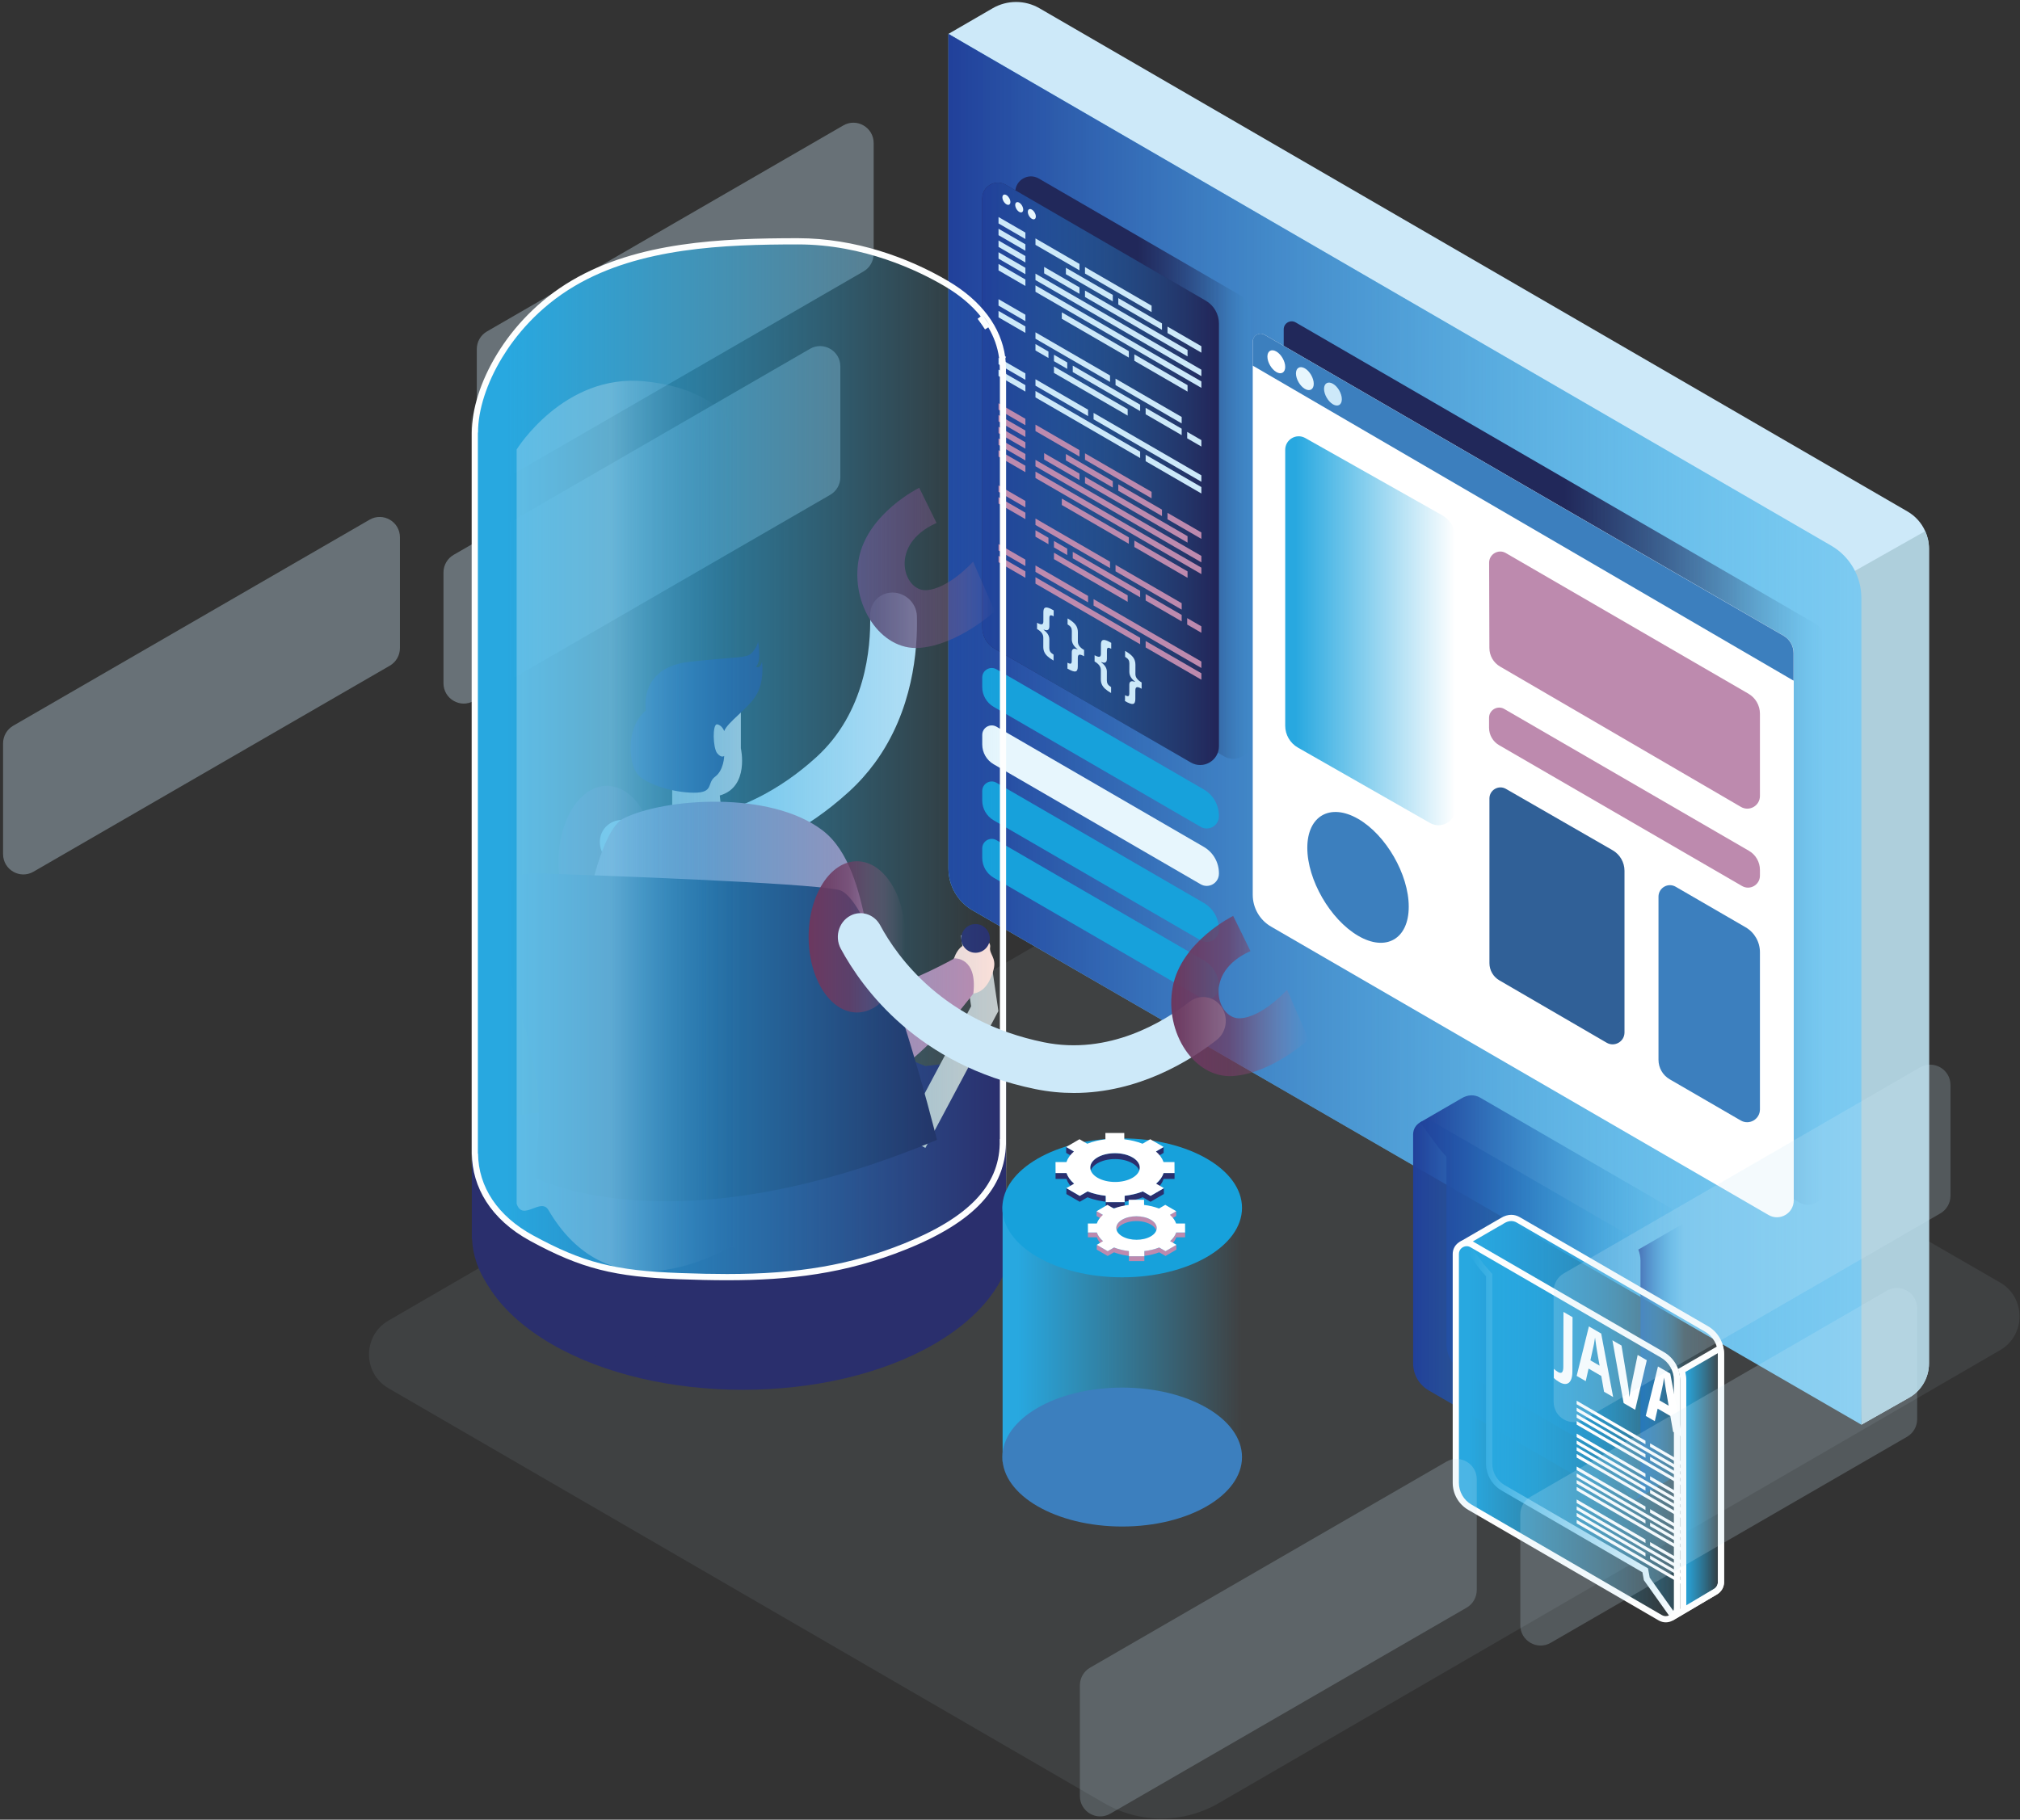 <svg width="384" height="346" viewBox="0 0 384 346" fill="none" xmlns="http://www.w3.org/2000/svg">
<rect x="0" y="0" width="384" height="346" fill="#333333" stroke="none"/>
<g opacity="0.28">
<path opacity="0.28" d="M209.905 342.856L73.846 263.962C68.917 261.104 68.917 253.96 73.846 251.102L224.809 163.58C229.846 160.66 236.05 160.654 241.093 163.565L380.206 243.855C385.146 246.707 385.153 253.861 380.219 256.722L231.674 342.856C224.939 346.762 216.64 346.762 209.905 342.856Z" fill="#CDE9F9"/>
</g>
<g opacity="0.46">
<path opacity="0.75" d="M74.098 126.578L6.358 165.75C3.791 167.235 0.585 165.374 0.585 162.399V141.342C0.585 139.959 1.321 138.681 2.514 137.99L70.255 98.818C72.822 97.333 76.027 99.194 76.027 102.169V123.226C76.027 124.609 75.291 125.887 74.098 126.578Z" fill="#CDE9F9"/>
</g>
<g opacity="0.46">
<path opacity="0.75" d="M157.819 94.089L90.079 133.262C87.511 134.746 84.306 132.885 84.306 129.91V108.853C84.306 107.47 85.041 106.191 86.235 105.501L153.975 66.329C156.543 64.844 159.748 66.705 159.748 69.68V90.737C159.748 92.12 159.013 93.399 157.819 94.089Z" fill="#CDE9F9"/>
</g>
<g opacity="0.46">
<path opacity="0.75" d="M164.152 51.611L96.412 90.784C93.844 92.269 90.639 90.408 90.639 87.433V66.376C90.639 64.993 91.374 63.714 92.568 63.024L160.308 23.852C162.876 22.367 166.081 24.228 166.081 27.203V48.26C166.081 49.643 165.346 50.921 164.152 51.611Z" fill="#CDE9F9"/>
</g>
<path d="M366.699 104.347V259.254C366.699 261.95 365.255 264.437 362.915 265.762L353.845 270.894L351.702 125.592L351.447 108.296L180.293 6.447L188.692 1.576C191.452 -0.025 194.851 -0.025 197.61 1.576L362.629 97.263C364.136 98.138 365.294 99.455 365.981 100.996C366.448 102.033 366.699 103.172 366.699 104.347Z" fill="#CDE9F9"/>
<path d="M366.699 104.347V259.254C366.699 261.95 365.254 264.438 362.915 265.762L353.844 270.894L351.701 125.592V109.065L365.98 100.996C366.447 102.033 366.699 103.172 366.699 104.347Z" fill="#AECFDC"/>
<path d="M180.295 165.118V6.446L348.124 103.762C351.664 105.815 353.845 109.608 353.845 113.713V270.895L184.887 173.099C182.046 171.454 180.295 168.411 180.295 165.118Z" fill="#7CCAF1"/>
<path d="M180.295 165.118V6.446L348.124 103.762C351.664 105.815 353.845 109.608 353.845 113.713V270.895L184.887 173.099C182.046 171.454 180.295 168.411 180.295 165.118Z" fill="url(#paint0_linear_107_763)"/>
<path d="M189.432 127.261L228.841 150.112C230.621 151.144 231.717 153.051 231.717 155.115V155.203C231.717 156.994 229.787 158.114 228.242 157.218L188.892 134.401C187.549 133.623 186.723 132.185 186.723 130.628V128.831C186.722 127.435 188.228 126.563 189.432 127.261Z" fill="#17A1DB"/>
<path d="M189.432 138.176L228.841 161.027C230.621 162.059 231.717 163.966 231.717 166.03V166.119C231.717 167.91 229.787 169.029 228.242 168.134L188.892 145.317C187.549 144.539 186.723 143.1 186.723 141.544V139.747C186.722 138.351 188.228 137.478 189.432 138.176Z" fill="#E7F6FD"/>
<path d="M189.432 148.835L228.841 171.686C230.621 172.718 231.717 174.625 231.717 176.688V176.777C231.717 178.568 229.787 179.688 228.242 178.792L188.892 155.975C187.549 155.197 186.723 153.759 186.723 152.202V150.406C186.722 149.009 188.228 148.136 189.432 148.835Z" fill="#17A1DB"/>
<path d="M189.432 159.75L228.841 182.601C230.621 183.633 231.717 185.54 231.717 187.604V187.692C231.717 189.483 229.787 190.603 228.242 189.707L188.892 166.89C187.549 166.112 186.723 164.674 186.723 163.117V161.321C186.722 159.924 188.228 159.052 189.432 159.75Z" fill="#17A1DB"/>
<path d="M246.303 61.304L344.939 118.499C346.138 119.195 346.877 120.48 346.877 121.87V225.877C346.877 228.348 344.213 229.893 342.082 228.657L247.509 173.819C245.357 172.572 244.032 170.267 244.032 167.772V62.621C244.033 61.451 245.294 60.719 246.303 61.304Z" fill="url(#paint1_linear_107_763)"/>
<path d="M240.415 63.669L339.052 120.864C340.251 121.56 340.989 122.844 340.989 124.235V228.242C340.989 230.713 338.325 232.258 336.195 231.022L241.621 176.184C239.47 174.937 238.145 172.632 238.145 170.137V64.986C238.145 63.816 239.406 63.084 240.415 63.669Z" fill="white"/>
<path d="M244.317 85.536V137.99C244.317 139.709 245.237 141.296 246.725 142.146L271.851 156.486C274.02 157.724 276.711 156.15 276.711 153.646V102.349C276.711 100.536 275.737 98.865 274.163 97.977L248.137 83.291C246.428 82.328 244.317 83.568 244.317 85.536Z" fill="url(#paint2_linear_107_763)"/>
<path d="M283.08 107.004L283.132 123.218C283.137 124.67 283.908 126.011 285.159 126.74L330.96 153.433C332.559 154.364 334.562 153.206 334.562 151.349V135.709C334.562 134.137 333.727 132.685 332.372 131.899L286.254 105.158C284.841 104.338 283.075 105.366 283.08 107.004Z" fill="#BD8AAE"/>
<path d="M285.964 134.807L332.473 161.775C333.766 162.525 334.562 163.91 334.562 165.409V166.502C334.562 168.252 332.675 169.347 331.165 168.471L284.973 141.687C283.794 141.003 283.068 139.74 283.068 138.374V136.486C283.068 134.994 284.677 134.061 285.964 134.807Z" fill="#BD8AAE"/>
<path d="M283.14 151.829V183.126C283.14 184.477 283.856 185.725 285.02 186.402L305.429 198.269C306.933 199.143 308.815 198.054 308.815 196.309V165.583C308.815 163.965 307.952 162.47 306.554 161.666L286.279 150.001C284.882 149.197 283.14 150.21 283.14 151.829Z" fill="#306097"/>
<path d="M315.278 170.495V201.514C315.278 203.044 316.091 204.457 317.41 205.221L330.918 213.054C332.538 213.993 334.562 212.82 334.562 210.942V181.057C334.562 179.1 333.523 177.293 331.836 176.315L318.539 168.605C317.09 167.764 315.278 168.814 315.278 170.495Z" fill="#3C7FBE"/>
<path d="M258.159 155.691C252.856 152.648 248.518 155.131 248.518 161.208C248.518 167.285 252.856 174.806 258.159 177.922C263.462 181.037 267.801 178.555 267.801 172.405C267.801 166.255 263.462 158.734 258.159 155.691Z" fill="#3C7FBE"/>
<path d="M238.145 69.522L340.954 129.422V124.192C340.954 122.828 340.229 121.568 339.053 120.885L240.384 63.653C239.389 63.075 238.145 63.796 238.145 64.951V69.522Z" fill="#3C7FBE"/>
<path d="M242.625 66.832C241.694 66.298 240.933 66.734 240.933 67.801C240.933 68.867 241.694 70.188 242.625 70.735C243.556 71.282 244.318 70.846 244.318 69.766C244.318 68.687 243.556 67.366 242.625 66.832Z" fill="white"/>
<path d="M248.051 70.039C247.12 69.505 246.358 69.941 246.358 71.008C246.358 72.075 247.12 73.395 248.051 73.942C248.982 74.489 249.743 74.053 249.743 72.973C249.743 71.894 248.982 70.573 248.051 70.039Z" fill="#E7F6FD"/>
<path d="M253.391 72.973C252.46 72.439 251.698 72.874 251.698 73.941C251.698 75.008 252.46 76.329 253.391 76.876C254.322 77.423 255.083 76.987 255.083 75.907C255.083 74.828 254.322 73.507 253.391 72.973Z" fill="#CDE9F9"/>
<path d="M197.469 33.943L235.497 55.993C237.044 56.891 237.998 58.549 237.998 60.343V140.698C237.998 143.452 235.028 145.174 232.653 143.796L195.355 122.169C193.899 121.325 193.003 119.766 193.003 118.078V36.532C193.003 34.23 195.484 32.792 197.469 33.943Z" fill="url(#paint3_linear_107_763)"/>
<path d="M191.189 35.125L229.217 57.176C230.764 58.073 231.717 59.731 231.717 61.526V141.88C231.717 144.635 228.748 146.356 226.373 144.979L189.075 123.351C187.619 122.507 186.723 120.948 186.723 119.26V37.714C186.723 35.413 189.204 33.974 191.189 35.125Z" fill="#222457"/>
<path d="M191.189 35.125L229.217 57.176C230.764 58.073 231.717 59.731 231.717 61.526V141.88C231.717 144.635 228.748 146.356 226.373 144.979L189.075 123.351C187.619 122.507 186.723 120.948 186.723 119.26V37.714C186.723 35.413 189.204 33.974 191.189 35.125Z" fill="url(#paint4_linear_107_763)"/>
<path d="M189.817 41.265V42.486L194.927 45.446V44.224L189.817 41.265Z" fill="#CDE9F9"/>
<path d="M189.817 43.496V44.717L194.927 47.677V46.456L189.817 43.496Z" fill="#CDE9F9"/>
<path d="M189.817 45.727V46.949L194.927 49.909V48.688L189.817 45.727Z" fill="#CDE9F9"/>
<path d="M228.38 71.518V70.296L196.844 52.029V53.251L228.38 71.518Z" fill="#CDE9F9"/>
<path d="M189.817 47.959V49.18L194.927 52.14V50.919L189.817 47.959Z" fill="#CDE9F9"/>
<path d="M189.817 50.19V51.412L194.927 54.372V53.15L189.817 50.19Z" fill="#CDE9F9"/>
<path d="M228.38 73.749V72.528L196.844 54.261V55.482L228.38 73.749Z" fill="#CDE9F9"/>
<path d="M189.817 56.885V58.106L194.927 61.066V59.844L189.817 56.885Z" fill="#CDE9F9"/>
<path d="M189.817 59.116V60.338L194.927 63.298V62.076L189.817 59.116Z" fill="#CDE9F9"/>
<path d="M189.817 68.042V69.263L194.927 72.223V71.002L189.817 68.042Z" fill="#CDE9F9"/>
<path d="M189.817 70.274V71.495L194.927 74.455V73.233L189.817 70.274Z" fill="#CDE9F9"/>
<path d="M216.739 85.868L196.844 74.344V75.565L216.739 87.09V85.868Z" fill="#CDE9F9"/>
<path d="M217.787 86.475V87.697L228.38 93.832V92.611L217.787 86.475Z" fill="#CDE9F9"/>
<path d="M206.839 77.902L196.844 72.112V73.334L206.839 79.124V77.902Z" fill="#CDE9F9"/>
<path d="M207.888 78.51V79.731L228.379 91.601V90.379L207.888 78.51Z" fill="#CDE9F9"/>
<path d="M225.684 82.124V83.345L228.379 84.906V83.685L225.684 82.124Z" fill="#CDE9F9"/>
<path d="M211.014 71.394L196.844 63.187V64.408L211.014 72.616V71.394Z" fill="#CDE9F9"/>
<path d="M205.207 50.179L196.844 45.335V46.557L205.207 51.401V50.179Z" fill="#CDE9F9"/>
<path d="M218.917 58.121L206.256 50.787V52.009L218.917 59.343V58.121Z" fill="#CDE9F9"/>
<path d="M211.538 56.078L202.624 50.915V52.136L211.538 57.3V56.078Z" fill="#CDE9F9"/>
<path d="M220.891 61.496L212.587 56.685V57.907L220.891 62.717V61.496Z" fill="#CDE9F9"/>
<path d="M221.94 62.103V63.325L228.38 67.055V65.833L221.94 62.103Z" fill="#CDE9F9"/>
<path d="M198.491 50.752V51.974L205.208 55.864V54.642L198.491 50.752Z" fill="#CDE9F9"/>
<path d="M225.752 66.543L206.256 55.25V56.471L225.752 67.764V66.543Z" fill="#CDE9F9"/>
<path d="M214.591 66.772L201.85 59.392V60.613L214.591 67.993V66.772Z" fill="#CDE9F9"/>
<path d="M225.752 73.237L215.639 67.379V68.601L225.752 74.459V73.237Z" fill="#CDE9F9"/>
<path d="M224.635 79.285L212.062 72.002V73.223L224.635 80.506V79.285Z" fill="#CDE9F9"/>
<path d="M217.787 77.55V78.771L224.635 82.738V81.516L217.787 77.55Z" fill="#CDE9F9"/>
<path d="M199.31 66.846L196.844 65.418V66.639L199.31 68.068V66.846Z" fill="#CDE9F9"/>
<path d="M203.929 69.522V70.744L216.739 78.164V76.942L203.929 69.522Z" fill="#CDE9F9"/>
<path d="M202.88 68.915L200.358 67.454V68.675L202.88 70.136V68.915Z" fill="#CDE9F9"/>
<path d="M214.369 77.801L200.358 69.685V70.907L214.369 79.022V77.801Z" fill="#CDE9F9"/>
<path d="M189.817 76.674V77.895L194.927 80.855V79.633L189.817 76.674Z" fill="#BD8AAE"/>
<path d="M189.817 78.906V80.127L194.927 83.087V81.865L189.817 78.906Z" fill="#BD8AAE"/>
<path d="M189.817 81.136V82.358L194.927 85.318V84.097L189.817 81.136Z" fill="#BD8AAE"/>
<path d="M228.38 106.927V105.705L196.844 87.438V88.66L228.38 106.927Z" fill="#BD8AAE"/>
<path d="M189.817 83.368V84.59L194.927 87.549V86.328L189.817 83.368Z" fill="#BD8AAE"/>
<path d="M189.817 85.6V86.821L194.927 89.781V88.559L189.817 85.6Z" fill="#BD8AAE"/>
<path d="M228.38 109.159V107.937L196.844 89.67V90.891L228.38 109.159Z" fill="#BD8AAE"/>
<path d="M189.817 92.294V93.516L194.927 96.475V95.254L189.817 92.294Z" fill="#BD8AAE"/>
<path d="M189.817 94.525V95.747L194.927 98.707V97.485L189.817 94.525Z" fill="#BD8AAE"/>
<path d="M189.817 103.451V104.673L194.927 107.633V106.411L189.817 103.451Z" fill="#BD8AAE"/>
<path d="M189.817 105.683V106.904L194.927 109.864V108.643L189.817 105.683Z" fill="#BD8AAE"/>
<path d="M216.739 121.277L196.844 109.753V110.975L216.739 122.499V121.277Z" fill="#BD8AAE"/>
<path d="M217.787 121.885V123.106L228.38 129.241V128.02L217.787 121.885Z" fill="#BD8AAE"/>
<path d="M206.839 113.312L196.844 107.522V108.743L206.839 114.533V113.312Z" fill="#BD8AAE"/>
<path d="M207.888 113.919V115.14L228.379 127.01V125.788L207.888 113.919Z" fill="#BD8AAE"/>
<path d="M225.684 117.533V118.754L228.379 120.315V119.094L225.684 117.533Z" fill="#BD8AAE"/>
<path d="M211.014 106.804L196.844 98.596V99.817L211.014 108.025V106.804Z" fill="#BD8AAE"/>
<path d="M205.207 85.589L196.844 80.744V81.966L205.207 86.811V85.589Z" fill="#BD8AAE"/>
<path d="M218.917 93.53L206.256 86.196V87.418L218.917 94.752V93.53Z" fill="#BD8AAE"/>
<path d="M211.538 91.487L202.624 86.324V87.545L211.538 92.709V91.487Z" fill="#BD8AAE"/>
<path d="M220.891 96.905L212.587 92.095V93.316L220.891 98.126V96.905Z" fill="#BD8AAE"/>
<path d="M221.94 97.512V98.734L228.38 102.464V101.242L221.94 97.512Z" fill="#BD8AAE"/>
<path d="M198.491 86.161V87.383L205.208 91.273V90.052L198.491 86.161Z" fill="#BD8AAE"/>
<path d="M225.752 101.952L206.256 90.659V91.881L225.752 103.174V101.952Z" fill="#BD8AAE"/>
<path d="M214.591 102.181L201.85 94.801V96.022L214.591 103.403V102.181Z" fill="#BD8AAE"/>
<path d="M225.752 108.647L215.639 102.788V104.01L225.752 109.868V108.647Z" fill="#BD8AAE"/>
<path d="M224.635 114.694L212.062 107.411V108.633L224.635 115.915V114.694Z" fill="#BD8AAE"/>
<path d="M217.787 112.959V114.18L224.635 118.147V116.925L217.787 112.959Z" fill="#BD8AAE"/>
<path d="M199.31 102.256L196.844 100.827V102.049L199.31 103.477V102.256Z" fill="#BD8AAE"/>
<path d="M203.929 104.931V106.153L216.739 113.573V112.351L203.929 104.931Z" fill="#BD8AAE"/>
<path d="M202.88 104.324L200.358 102.863V104.084L202.88 105.545V104.324Z" fill="#BD8AAE"/>
<path d="M214.369 113.21L200.358 105.094V106.316L214.369 114.432V113.21Z" fill="#BD8AAE"/>
<path d="M198.541 115.647C198.409 115.782 198.346 116.043 198.346 116.429L198.341 118.141V118.185C198.34 118.51 198.236 118.685 198.029 118.708C197.822 118.731 197.526 118.631 197.144 118.41L197.141 119.601C197.523 119.823 197.819 120.066 198.025 120.332C198.231 120.599 198.333 120.909 198.332 121.263L198.328 122.954C198.326 123.34 198.388 123.673 198.518 123.963C198.644 124.252 198.847 124.524 199.126 124.785C199.404 125.046 199.789 125.317 200.278 125.601L200.281 124.473C199.964 124.277 199.751 124.086 199.638 123.897C199.525 123.705 199.471 123.482 199.471 123.224L199.476 121.603V121.54C199.478 120.893 199.124 120.306 198.409 119.768V119.704C199.115 119.994 199.471 119.794 199.483 119.11L199.487 117.489C199.488 117.227 199.547 117.07 199.661 117.013C199.775 116.956 199.989 117.016 200.302 117.186L200.305 116.058C199.823 115.778 199.441 115.605 199.159 115.54C198.872 115.473 198.669 115.51 198.541 115.647Z" fill="#CDE9F9"/>
<path d="M205.201 122.866C205.001 122.607 204.899 122.313 204.9 121.987V121.943L204.904 120.231C204.906 119.68 204.762 119.206 204.467 118.809C204.176 118.412 203.67 118.008 202.947 117.589L202.944 118.717C203.257 118.91 203.474 119.099 203.587 119.288C203.7 119.474 203.754 119.7 203.754 119.962L203.749 121.582C203.761 122.281 204.121 122.896 204.826 123.424V123.487C204.475 123.347 204.206 123.319 204.023 123.408C203.837 123.498 203.743 123.703 203.742 124.028V124.076L203.737 125.696C203.737 125.958 203.681 126.121 203.567 126.178C203.453 126.231 203.236 126.174 202.923 126.004L202.92 127.131C203.639 127.548 204.145 127.727 204.442 127.672C204.735 127.615 204.884 127.312 204.886 126.756L204.891 125.064C204.891 124.711 204.995 124.52 205.196 124.489C205.399 124.46 205.692 124.558 206.081 124.783L206.084 123.592C205.696 123.367 205.403 123.127 205.201 122.866Z" fill="#CDE9F9"/>
<path d="M209.48 121.822C209.349 121.956 209.286 122.218 209.285 122.603L209.28 124.315V124.359C209.279 124.684 209.175 124.859 208.968 124.882C208.761 124.905 208.465 124.805 208.083 124.584L208.08 125.775C208.462 125.997 208.758 126.24 208.964 126.506C209.17 126.773 209.272 127.083 209.272 127.437L209.267 129.128C209.266 129.513 209.327 129.847 209.457 130.137C209.584 130.426 209.786 130.698 210.065 130.959C210.343 131.22 210.729 131.491 211.217 131.775L211.22 130.647C210.904 130.451 210.691 130.26 210.578 130.071C210.465 129.878 210.41 129.656 210.411 129.398L210.415 127.777V127.714C210.417 127.066 210.063 126.48 209.348 125.941L209.348 125.878C210.054 126.168 210.41 125.969 210.422 125.284L210.427 123.663C210.428 123.401 210.486 123.244 210.6 123.187C210.714 123.129 210.928 123.19 211.241 123.36L211.244 122.232C210.762 121.953 210.38 121.778 210.098 121.714C209.811 121.648 209.608 121.685 209.48 121.822Z" fill="#CDE9F9"/>
<path d="M216.14 129.04C215.94 128.781 215.838 128.487 215.839 128.161V128.118L215.844 126.406C215.845 125.854 215.702 125.381 215.406 124.983C215.114 124.587 214.609 124.182 213.886 123.763L213.883 124.891C214.196 125.085 214.413 125.274 214.526 125.463C214.639 125.648 214.693 125.875 214.693 126.137L214.688 127.757C214.7 128.456 215.06 129.07 215.765 129.599V129.662C215.414 129.522 215.145 129.493 214.962 129.582C214.776 129.673 214.682 129.877 214.681 130.203V130.251L214.677 131.871C214.676 132.134 214.62 132.296 214.507 132.353C214.393 132.407 214.176 132.349 213.863 132.179L213.859 133.307C214.579 133.724 215.085 133.902 215.382 133.847C215.675 133.79 215.824 133.487 215.825 132.931L215.83 131.239C215.831 130.886 215.935 130.696 216.135 130.664C216.338 130.635 216.631 130.733 217.02 130.958L217.023 129.767C216.635 129.542 216.342 129.301 216.14 129.04Z" fill="#CDE9F9"/>
<path d="M190.555 37.528C190.555 38.008 190.897 38.6 191.315 38.846C191.733 39.092 192.075 38.896 192.075 38.411C192.075 37.925 191.733 37.333 191.315 37.093C190.897 36.853 190.555 37.049 190.555 37.528Z" fill="#E7F6FD"/>
<path d="M192.992 38.968C192.992 39.448 193.334 40.041 193.752 40.286C194.17 40.532 194.513 40.336 194.513 39.851C194.513 39.366 194.17 38.773 193.752 38.533C193.334 38.294 192.992 38.49 192.992 38.968Z" fill="#E7F6FD"/>
<path d="M196.15 39.851C195.732 39.611 195.39 39.807 195.39 40.287C195.39 40.766 195.732 41.359 196.15 41.604C196.568 41.85 196.91 41.654 196.91 41.169C196.91 40.684 196.568 40.092 196.15 39.851Z" fill="#E7F6FD"/>
<path d="M104.843 255.561C84.835 243.96 84.835 224.911 104.843 213.23C124.851 201.55 157.591 201.55 177.6 213.23C197.608 224.911 197.608 243.96 177.6 255.561C157.591 267.163 124.851 267.163 104.843 255.561Z" fill="#2A2F6D"/>
<path d="M115.364 178.178C120.436 178.178 124.548 171.741 124.548 163.8C124.548 155.859 120.436 149.422 115.364 149.422C110.292 149.422 106.181 155.859 106.181 163.8C106.181 171.741 110.292 178.178 115.364 178.178Z" fill="url(#paint5_linear_107_763)"/>
<path d="M166.297 145.068C164.893 146.984 163.253 148.835 161.337 150.578C144.486 165.902 126.603 165.847 118.03 164.653C115.292 164.272 113.458 161.553 114.179 158.956L115.223 155.201L114.057 159.397L114.168 158.99C114.731 156.928 116.735 155.643 118.905 155.95C125.707 156.911 140.761 157.085 155.178 143.975C164.543 135.457 165.567 123.19 165.412 117.027C165.356 114.817 166.933 112.968 169.133 112.704C171.797 112.384 174.228 114.481 174.298 117.156C174.467 123.623 173.549 135.173 166.297 145.068Z" fill="#CDE9F9"/>
<path d="M174.745 92.749C174.745 92.749 164.876 97.604 163.252 106.265C161.628 114.925 167.375 123.717 174.745 123.192C182.115 122.667 189.111 116.237 189.111 116.237L184.988 106.79C184.988 106.79 180.34 112.003 176.043 112.217C171.747 112.432 168.833 103.509 178.035 99.441L174.745 92.749Z" fill="url(#paint6_linear_107_763)"/>
<path d="M191.251 219.702V200.853L175.906 202.704C169.05 199.77 160.632 198.336 151.717 198.336V199.088C153.139 199.088 154.541 199.126 155.922 199.201C150.563 199.106 144.333 199.453 137.241 200.295C142.023 199.504 146.89 199.088 151.714 199.088L151.717 198.336C151.716 198.336 151.715 198.336 151.714 198.336C137.135 198.336 121.239 202.167 108.732 209.519C107.845 210.04 107 210.575 106.174 211.115L89.691 213.104V235.55C89.691 235.55 89.707 235.556 89.733 235.566C90.016 241.662 93.635 247.32 100.792 251.528C108.254 255.915 118.393 258.044 129.265 258.044C143.844 258.044 159.741 254.213 172.248 246.86C184.798 239.482 191.301 230.1 191.256 221.504C191.323 220.36 191.251 219.702 191.251 219.702ZM118.873 256.58C116.596 256.258 114.405 255.829 112.319 255.298C114.568 255.829 116.751 256.248 118.873 256.58ZM112.071 255.237C111.985 255.215 111.9 255.192 111.815 255.17C111.902 255.191 111.983 255.216 112.071 255.237Z" fill="#2A2F6D"/>
<path d="M185.131 177.503L187.2 191.792L173.71 217.092" stroke="#C4CACB" stroke-width="5" stroke-miterlimit="10"/>
<path d="M181.032 183.391C181.032 183.391 181.643 179.67 184.13 179.451C184.13 179.451 184.738 179.336 185.07 178.781C185.402 178.225 185.589 179.195 185.219 180.043C184.849 180.891 184.849 180.891 184.849 180.891C184.849 180.891 186.785 179.176 186.564 178.617C186.342 178.058 188.444 178.836 188.223 180.114C188.002 181.391 189.455 182.091 188.895 184.296C188.334 186.502 187.199 188.61 185.029 188.917C182.858 189.223 181.032 183.391 181.032 183.391Z" fill="#FDE0D9"/>
<path d="M140.837 142.288V134.551C140.837 130.036 138.596 126.235 130.788 128.495C122.98 130.756 121.324 136.452 123.927 142.288C125.048 144.801 126.253 147.058 127.783 148.723V155.988L137.263 155.309L136.828 151.255C142.521 149.647 140.837 142.288 140.837 142.288Z" fill="#FDE0D9"/>
<path d="M115.359 177.503L111.672 172.134C111.672 172.134 114.289 157.734 118.53 155.618C126.263 151.76 146.368 150.254 156.372 157.896C166.377 165.537 164.313 188.382 168.885 187.553C173.457 186.724 181.459 182.223 181.459 182.223C181.459 182.223 185.85 181.981 185.029 188.917C185.029 188.917 172.432 205.9 163.033 206.899C153.634 207.898 144.377 194.001 144.377 194.001L115.359 177.503Z" fill="#BD8AAE"/>
<path d="M178.12 216.742C178.12 216.742 166.698 170.789 159.429 169.203C153.219 167.847 113.041 166.416 101.468 166.027C99.173 165.95 97.007 167.133 95.878 169.142C94.67 171.291 93.63 174.428 94.418 178.281C95.963 185.835 106.668 207.219 100.652 223.412C100.651 223.411 126.328 238.3 178.12 216.742Z" fill="#222457"/>
<path d="M185.445 181.163C186.946 181.163 188.163 179.941 188.163 178.434C188.163 176.926 186.946 175.704 185.445 175.704C183.943 175.704 182.727 176.926 182.727 178.434C182.727 179.941 183.943 181.163 185.445 181.163Z" fill="#2A2F6D"/>
<path d="M137.668 139.009C137.668 139.009 137.281 137.898 136.341 137.732C135.4 137.565 135.511 142.231 136.341 143.231C137.171 144.231 137.668 143.731 137.668 143.731C137.668 143.731 137.613 146.452 135.953 147.674C134.294 148.896 135.807 150.729 131.926 150.729C128.044 150.729 123.066 149.174 121.351 147.397C119.636 145.619 118.627 138.731 122.782 135.065C122.782 135.065 121.295 126.955 131.031 125.844C140.765 124.734 141.983 125.289 143.089 123.956C144.195 122.623 144.084 121.845 144.084 121.845C144.084 121.845 144.862 125.844 143.699 126.733C143.699 126.733 144.422 127.4 144.862 125.844C144.862 125.844 145.394 129.622 143.688 132.288C141.983 134.954 138.332 137.288 137.668 139.009Z" fill="#2A2F6D"/>
<path d="M138.214 242.838C135.566 242.838 132.721 242.78 129.262 242.653C116.702 242.197 110.637 240.641 101.048 235.416C94.176 231.672 90.355 225.965 90.288 219.347H90.255V82.246L90.287 82.246C90.265 77.896 91.976 72.573 94.982 67.641C97.389 63.692 101.776 58.093 109.004 53.84C121.482 46.499 137.579 45.883 151.689 45.883C164.348 45.882 174.775 50.905 179.864 53.898C182.784 55.616 185.146 57.605 186.907 59.809L186.319 60.265C186.845 60.976 187.311 61.646 187.744 62.315L188.372 61.922C189.48 63.79 190.196 65.785 190.495 67.878L190.522 68.067L190.514 68.089L190.53 68.225C190.633 69.079 190.669 69.939 190.636 70.782L190.63 70.941L190.669 71.016V217.533L190.638 217.533C190.44 225.803 184.518 231.997 172.003 237.026C161.867 241.1 151.762 242.838 138.214 242.838Z" fill="url(#paint7_linear_107_763)"/>
<path d="M151.69 46.474C164.21 46.474 174.529 51.446 179.566 54.409C182.415 56.086 184.718 58.021 186.433 60.163L185.846 60.618C186.365 61.32 186.824 61.981 187.25 62.638L187.877 62.246C188.94 64.042 189.625 65.957 189.912 67.963L189.918 68.01L189.913 68.026L189.945 68.297C190.044 69.119 190.079 69.948 190.047 70.76L190.035 71.074L190.08 71.16V216.571L190.047 216.571L190.049 217.534C189.85 225.531 184.046 231.551 171.784 236.478C161.721 240.521 151.681 242.246 138.214 242.246C135.572 242.246 132.735 242.188 129.282 242.062C116.831 241.609 110.822 240.069 101.328 234.896C94.653 231.258 90.941 225.734 90.876 219.34H90.843V82.243L90.875 82.243C90.854 78 92.533 72.79 95.484 67.95C97.855 64.059 102.178 58.541 109.301 54.35C121.652 47.084 137.656 46.475 151.688 46.474H151.69V46.474ZM151.69 45.292C151.69 45.292 151.689 45.292 151.688 45.292C137.109 45.293 121.213 45.972 108.707 53.33C96.157 60.713 89.654 73.648 89.698 82.249L89.666 78.705V222.006L89.699 219.353C89.763 225.685 93.234 231.831 100.767 235.936C110.533 241.257 116.842 242.793 129.24 243.244C132.33 243.357 135.312 243.429 138.214 243.429C150.089 243.429 160.67 242.218 172.223 237.576C185.4 232.281 191.03 225.782 191.227 217.547L191.226 216.569C191.235 216.898 191.235 217.224 191.227 217.547L191.258 235.122V70.884C191.244 70.858 191.238 70.832 191.225 70.806C191.26 69.913 191.221 69.029 191.116 68.155C191.192 67.935 191.258 67.795 191.258 67.795H191.078C190.292 62.296 186.703 57.237 180.162 53.389C172.701 48.999 162.562 45.292 151.69 45.292ZM188.238 61.993C187.824 61.355 187.35 60.668 186.792 59.913C187.331 60.587 187.815 61.281 188.238 61.993Z" fill="#FDFEFE"/>
<g opacity="0.5">
<path opacity="0.5" d="M98.213 228.876V85.467C98.213 85.467 107.168 70.955 122.56 72.51C137.952 74.065 140.436 82.876 140.436 82.876V242.506C140.436 242.506 141.031 235.927 138.53 237.275C130.954 241.355 114.431 247.422 104.253 230.076C102.804 227.605 99.361 232.37 98.213 228.876Z" fill="url(#paint8_linear_107_763)"/>
</g>
<path d="M162.901 192.518C167.973 192.518 172.084 186.081 172.084 178.14C172.084 170.199 167.973 163.762 162.901 163.762C157.828 163.762 153.717 170.199 153.717 178.14C153.717 186.081 157.828 192.518 162.901 192.518Z" fill="url(#paint9_linear_107_763)"/>
<path d="M204.15 207.822C201.782 207.822 199.325 207.594 196.791 207.077C174.514 202.532 163.958 188.035 159.833 180.394C158.515 177.954 159.609 174.858 162.12 173.902L165.749 172.521L161.693 174.065L162.085 173.913C164.073 173.146 166.291 174.005 167.331 175.942C170.592 182.014 179.376 194.292 198.436 198.181C210.818 200.707 221.263 194.263 226.114 190.484C227.853 189.129 230.27 189.308 231.787 190.931C233.623 192.896 233.382 196.106 231.278 197.748C226.192 201.719 216.385 207.822 204.15 207.822Z" fill="#CDE9F9"/>
<path d="M234.424 174.156C234.424 174.156 224.555 179.011 222.931 187.672C221.307 196.332 227.053 205.124 234.424 204.599C241.794 204.074 248.789 197.645 248.789 197.645L244.667 188.197C244.667 188.197 240.018 193.41 235.722 193.625C231.426 193.839 228.511 184.916 237.714 180.848L234.424 174.156Z" fill="url(#paint10_linear_107_763)"/>
<path d="M191.258 222.05H190.514V239.108H191.258V222.05Z" fill="#2A2F6D"/>
<path d="M236.06 229.234H190.594V277.938H236.06V229.234Z" fill="url(#paint11_linear_107_763)"/>
<path d="M213.326 290.258C225.906 290.258 236.104 284.345 236.104 277.051C236.104 269.756 225.906 263.843 213.326 263.843C200.747 263.843 190.549 269.756 190.549 277.051C190.549 284.345 200.747 290.258 213.326 290.258Z" fill="#3C7FBE"/>
<path d="M213.326 242.872C225.906 242.872 236.104 236.959 236.104 229.665C236.104 222.371 225.906 216.458 213.326 216.458C200.747 216.458 190.549 222.371 190.549 229.665C190.549 236.959 200.747 242.872 213.326 242.872Z" fill="#17A1DB"/>
<path d="M210.141 216.637L210.134 215.427L210.131 216.547L210.138 217.757L210.141 216.637Z" fill="#2A2F6D"/>
<path d="M221.208 218.092L219.742 218.948L219.739 220.067L221.205 219.211L221.208 218.092Z" fill="#2A2F6D"/>
<path d="M204.154 218.948L202.679 218.092L202.676 219.212L204.151 220.067L204.154 218.948Z" fill="#2A2F6D"/>
<path d="M207.284 222.825C207.292 222.784 207.304 222.744 207.314 222.704C207.327 222.656 207.338 222.609 207.355 222.562C207.369 222.523 207.387 222.485 207.403 222.447C207.425 222.398 207.446 222.349 207.472 222.3C207.491 222.265 207.514 222.23 207.535 222.195C207.569 222.139 207.606 222.084 207.646 222.03C207.67 221.998 207.695 221.966 207.722 221.935C207.782 221.861 207.849 221.79 207.921 221.719C207.947 221.693 207.971 221.667 207.999 221.643C208.044 221.602 208.095 221.562 208.144 221.522C208.187 221.487 208.228 221.452 208.275 221.418C208.329 221.379 208.387 221.342 208.445 221.304C208.504 221.266 208.56 221.226 208.623 221.189C208.764 221.106 208.914 221.033 209.068 220.963C209.112 220.944 209.156 220.925 209.201 220.906C209.322 220.855 209.446 220.808 209.572 220.765C209.617 220.75 209.661 220.733 209.707 220.719C209.786 220.693 209.868 220.672 209.949 220.649C210.01 220.632 210.072 220.614 210.134 220.599C210.22 220.578 210.307 220.561 210.394 220.544C210.453 220.531 210.512 220.518 210.572 220.507C210.749 220.476 210.927 220.451 211.108 220.432C211.163 220.427 211.219 220.423 211.274 220.418C211.38 220.41 211.486 220.402 211.593 220.397C211.661 220.394 211.729 220.393 211.797 220.391C211.883 220.389 211.969 220.389 212.055 220.39C212.127 220.391 212.199 220.393 212.27 220.396C212.35 220.399 212.43 220.403 212.509 220.409C212.582 220.414 212.654 220.42 212.727 220.427C212.805 220.434 212.884 220.443 212.962 220.453C213.032 220.462 213.102 220.472 213.172 220.483C213.256 220.496 213.339 220.511 213.422 220.527C213.488 220.54 213.553 220.553 213.617 220.566C213.716 220.588 213.813 220.613 213.909 220.638C213.963 220.652 214.017 220.666 214.071 220.682C214.244 220.732 214.412 220.789 214.576 220.853C214.657 220.885 214.735 220.92 214.813 220.954C214.854 220.972 214.896 220.989 214.936 221.008C215.054 221.064 215.17 221.125 215.281 221.189C216.208 221.726 216.671 222.432 216.669 223.136L216.672 222.017C216.674 221.313 216.212 220.607 215.284 220.069C215.173 220.005 215.058 219.945 214.939 219.888C214.899 219.87 214.857 219.853 214.816 219.835C214.746 219.804 214.677 219.771 214.605 219.742C214.596 219.739 214.587 219.737 214.579 219.734C214.415 219.67 214.246 219.613 214.073 219.562C214.059 219.558 214.047 219.553 214.033 219.548C213.994 219.537 213.952 219.529 213.913 219.519C213.816 219.493 213.719 219.468 213.62 219.447C213.594 219.441 213.568 219.433 213.542 219.427C213.504 219.419 213.464 219.414 213.425 219.407C213.342 219.391 213.259 219.376 213.176 219.363C213.142 219.358 213.109 219.351 213.075 219.346C213.039 219.341 213.002 219.338 212.965 219.334C212.887 219.324 212.809 219.315 212.73 219.307C212.692 219.304 212.655 219.298 212.618 219.295C212.583 219.291 212.548 219.291 212.513 219.289C212.433 219.283 212.353 219.279 212.273 219.276C212.234 219.274 212.194 219.27 212.154 219.269C212.122 219.268 212.09 219.27 212.059 219.27C211.972 219.268 211.886 219.269 211.799 219.271C211.757 219.272 211.714 219.27 211.672 219.272C211.647 219.272 211.622 219.276 211.597 219.277C211.49 219.281 211.384 219.289 211.278 219.298C211.235 219.302 211.193 219.302 211.15 219.307C211.137 219.308 211.124 219.311 211.111 219.312C210.931 219.331 210.752 219.356 210.576 219.387C210.567 219.389 210.558 219.389 210.55 219.391C210.499 219.4 210.45 219.413 210.399 219.423C210.311 219.441 210.224 219.458 210.138 219.479C210.076 219.494 210.015 219.512 209.954 219.529C209.872 219.551 209.791 219.574 209.711 219.599C209.694 219.604 209.676 219.608 209.659 219.614C209.63 219.623 209.604 219.636 209.576 219.645C209.449 219.689 209.326 219.735 209.205 219.786C209.16 219.805 209.115 219.823 209.072 219.844C208.918 219.913 208.769 219.987 208.628 220.069C208.608 220.08 208.589 220.091 208.57 220.103C208.527 220.129 208.49 220.158 208.449 220.184C208.392 220.222 208.333 220.259 208.279 220.298C208.233 220.332 208.192 220.367 208.148 220.402C208.099 220.442 208.048 220.482 208.003 220.523C207.994 220.531 207.983 220.538 207.974 220.547C207.956 220.564 207.943 220.582 207.925 220.6C207.853 220.67 207.786 220.742 207.726 220.815C207.713 220.831 207.695 220.846 207.682 220.862C207.67 220.878 207.662 220.894 207.65 220.911C207.609 220.965 207.573 221.02 207.539 221.075C207.524 221.099 207.505 221.121 207.493 221.145C207.486 221.157 207.482 221.169 207.476 221.181C207.449 221.229 207.429 221.278 207.407 221.328C207.394 221.356 207.378 221.384 207.367 221.414C207.363 221.423 207.362 221.433 207.358 221.443C207.342 221.49 207.33 221.537 207.318 221.584C207.31 221.616 207.297 221.647 207.291 221.68C207.289 221.688 207.29 221.697 207.288 221.705C207.279 221.755 207.275 221.805 207.271 221.854C207.268 221.886 207.261 221.919 207.26 221.951C207.259 221.965 207.259 221.979 207.259 221.993L207.256 223.112C207.256 223.065 207.263 223.019 207.268 222.973C207.272 222.924 207.275 222.874 207.284 222.825Z" fill="#2A2F6D"/>
<path d="M221.198 223.049C221.176 223.116 221.15 223.183 221.124 223.25C221.106 223.296 221.086 223.342 221.066 223.387C221.048 223.429 221.028 223.472 221.007 223.515C220.985 223.56 220.962 223.605 220.938 223.65C220.916 223.692 220.893 223.733 220.869 223.774C220.839 223.826 220.807 223.878 220.774 223.93C220.749 223.967 220.725 224.006 220.699 224.044C220.663 224.097 220.624 224.149 220.585 224.202C220.559 224.236 220.534 224.271 220.506 224.306C220.429 224.403 220.348 224.499 220.261 224.593C220.25 224.606 220.237 224.619 220.224 224.631C220.147 224.714 220.066 224.795 219.981 224.875C219.915 224.938 219.848 225.001 219.777 225.062L219.773 226.182C219.832 226.131 219.889 226.08 219.945 226.028C219.957 226.017 219.967 226.005 219.979 225.994C220.063 225.914 220.144 225.834 220.221 225.752C220.233 225.739 220.246 225.726 220.259 225.713C220.346 225.618 220.427 225.522 220.503 225.425C220.51 225.417 220.518 225.409 220.524 225.401C220.545 225.374 220.562 225.347 220.582 225.32C220.621 225.268 220.661 225.215 220.697 225.163C220.723 225.125 220.747 225.087 220.771 225.048C220.804 224.997 220.837 224.945 220.867 224.893C220.877 224.876 220.889 224.859 220.898 224.842C220.912 224.818 220.923 224.793 220.936 224.769C220.96 224.724 220.983 224.679 221.005 224.634C221.026 224.591 221.046 224.548 221.064 224.506C221.084 224.46 221.104 224.415 221.122 224.37C221.13 224.349 221.139 224.329 221.147 224.309C221.165 224.262 221.181 224.215 221.197 224.168H223.276L223.279 223.049H221.198Z" fill="#2A2F6D"/>
<path d="M204.185 226.181L204.189 225.062C203.465 224.443 202.983 223.757 202.744 223.049H200.664L200.661 224.168H202.741C202.979 224.877 203.462 225.563 204.185 226.181Z" fill="#2A2F6D"/>
<path d="M217.246 226.539C216.996 226.637 216.739 226.726 216.478 226.809C216.334 226.855 216.186 226.893 216.039 226.934C215.901 226.972 215.766 227.014 215.625 227.048C215.475 227.084 215.322 227.114 215.169 227.145C215.028 227.175 214.888 227.207 214.745 227.233C214.43 227.289 214.111 227.336 213.789 227.372L213.786 228.492C214.108 228.456 214.426 228.408 214.741 228.352C214.756 228.349 214.772 228.348 214.788 228.345C214.917 228.322 215.042 228.29 215.17 228.263C215.321 228.232 215.473 228.203 215.622 228.167C215.763 228.133 215.9 228.091 216.038 228.052C216.184 228.012 216.332 227.973 216.475 227.928C216.492 227.922 216.51 227.919 216.527 227.913C216.771 227.835 217.009 227.749 217.243 227.657L218.718 228.513L221.248 227.036L221.252 225.917L218.721 227.393L217.246 226.539Z" fill="#2A2F6D"/>
<path d="M210.201 227.372C209.976 227.347 209.753 227.312 209.531 227.277C209.372 227.252 209.213 227.224 209.056 227.194C208.918 227.168 208.78 227.139 208.644 227.109C208.456 227.068 208.271 227.021 208.087 226.972C207.942 226.934 207.797 226.897 207.655 226.854C207.591 226.834 207.528 226.815 207.465 226.794C207.218 226.716 206.974 226.632 206.737 226.539C206.737 226.539 206.736 226.539 206.736 226.539L205.268 227.395L202.721 225.919L202.718 227.038L205.265 228.515L206.733 227.658C206.97 227.751 207.215 227.835 207.462 227.914C207.525 227.934 207.588 227.954 207.651 227.973C207.715 227.992 207.778 228.014 207.842 228.032C207.921 228.055 208.004 228.07 208.084 228.092C208.268 228.141 208.453 228.187 208.641 228.229C208.702 228.242 208.761 228.261 208.822 228.273C208.897 228.289 208.976 228.299 209.052 228.314C209.21 228.344 209.369 228.372 209.529 228.397C209.601 228.408 209.673 228.424 209.746 228.435C209.895 228.456 210.046 228.475 210.197 228.492L210.198 228.492L210.205 229.702H213.794L213.797 228.582H210.208L210.201 227.372Z" fill="#2A2F6D"/>
<path d="M218.722 227.394L217.246 226.539C216.185 226.957 215.008 227.236 213.79 227.372L213.797 228.582H210.207L210.201 227.372C208.982 227.235 207.801 226.957 206.735 226.539L205.267 227.395L202.72 225.919L204.188 225.062C203.465 224.443 202.983 223.757 202.744 223.049H200.664L200.652 220.961H202.732C202.963 220.252 203.44 219.568 204.154 218.948L202.679 218.092L205.209 216.616L206.685 217.471C207.748 217.054 208.924 216.774 210.141 216.637L210.134 215.427H213.723L213.73 216.637C214.949 216.774 216.127 217.053 217.196 217.471L218.661 216.616L221.208 218.093L219.743 218.948C220.464 219.568 220.949 220.253 221.188 220.962H223.267L223.279 223.049H221.199C220.968 223.758 220.494 224.444 219.777 225.062L221.253 225.918L218.722 227.394ZM208.648 223.942C210.492 225.012 213.47 225.01 215.303 223.941C217.135 222.872 217.127 221.14 215.283 220.07C213.439 219.001 210.459 219.001 208.627 220.07C206.794 221.139 206.804 222.873 208.648 223.942Z" fill="white"/>
<path d="M214.557 229.113L214.552 228.125L214.549 229.04L214.554 230.028L214.557 229.113Z" fill="#BD8AAE"/>
<path d="M223.599 230.302L222.401 231.001L222.398 231.916L223.596 231.217L223.599 230.302Z" fill="#BD8AAE"/>
<path d="M209.666 231.001L208.461 230.302L208.458 231.217L209.663 231.916L209.666 231.001Z" fill="#BD8AAE"/>
<path d="M212.223 234.169C212.229 234.136 212.239 234.103 212.247 234.07C212.258 234.031 212.267 233.992 212.28 233.954C212.292 233.923 212.306 233.892 212.32 233.86C212.337 233.82 212.355 233.78 212.376 233.74C212.392 233.711 212.41 233.683 212.428 233.654C212.456 233.609 212.485 233.564 212.518 233.519C212.538 233.493 212.559 233.467 212.58 233.441C212.63 233.381 212.684 233.323 212.743 233.265C212.765 233.244 212.784 233.223 212.807 233.203C212.844 233.169 212.885 233.137 212.925 233.104C212.96 233.076 212.994 233.047 213.032 233.019C213.076 232.987 213.124 232.957 213.171 232.927C213.219 232.895 213.265 232.863 213.317 232.832C213.432 232.765 213.554 232.705 213.679 232.648C213.715 232.632 213.752 232.616 213.788 232.601C213.887 232.56 213.987 232.521 214.091 232.486C214.128 232.473 214.164 232.46 214.202 232.448C214.266 232.427 214.333 232.409 214.399 232.391C214.449 232.377 214.5 232.362 214.551 232.35C214.62 232.333 214.691 232.319 214.762 232.304C214.811 232.294 214.859 232.283 214.908 232.275C215.052 232.249 215.198 232.229 215.345 232.214C215.391 232.209 215.436 232.206 215.482 232.202C215.568 232.195 215.655 232.188 215.742 232.185C215.797 232.182 215.853 232.181 215.909 232.18C215.979 232.179 216.049 232.178 216.119 232.179C216.178 232.18 216.237 232.182 216.296 232.184C216.361 232.187 216.426 232.19 216.491 232.194C216.55 232.198 216.609 232.203 216.668 232.209C216.733 232.216 216.797 232.223 216.86 232.231C216.918 232.238 216.975 232.246 217.032 232.255C217.101 232.266 217.169 232.278 217.236 232.291C217.289 232.301 217.342 232.312 217.395 232.324C217.476 232.341 217.555 232.361 217.634 232.382C217.678 232.394 217.722 232.405 217.766 232.418C217.907 232.459 218.045 232.506 218.178 232.558C218.244 232.583 218.308 232.612 218.372 232.64C218.405 232.655 218.44 232.668 218.472 232.684C218.569 232.73 218.664 232.78 218.754 232.832C219.512 233.271 219.89 233.848 219.888 234.423L219.891 233.509C219.893 232.933 219.514 232.357 218.757 231.918C218.666 231.865 218.571 231.816 218.474 231.77C218.442 231.754 218.408 231.741 218.374 231.726C218.317 231.7 218.261 231.674 218.202 231.65C218.195 231.648 218.188 231.646 218.18 231.643C218.047 231.591 217.909 231.545 217.768 231.503C217.756 231.5 217.746 231.495 217.735 231.492C217.702 231.483 217.669 231.476 217.636 231.468C217.558 231.447 217.478 231.427 217.397 231.409C217.376 231.404 217.355 231.398 217.334 231.393C217.302 231.387 217.27 231.383 217.238 231.376C217.171 231.363 217.103 231.352 217.034 231.341C217.007 231.337 216.98 231.331 216.953 231.327C216.923 231.322 216.893 231.32 216.863 231.316C216.799 231.308 216.735 231.301 216.671 231.295C216.64 231.292 216.61 231.287 216.579 231.285C216.55 231.282 216.522 231.282 216.493 231.28C216.428 231.275 216.363 231.272 216.298 231.269C216.265 231.268 216.233 231.265 216.2 231.264C216.174 231.263 216.149 231.265 216.123 231.264C216.052 231.264 215.981 231.264 215.911 231.265C215.876 231.266 215.841 231.264 215.807 231.266C215.786 231.266 215.766 231.269 215.745 231.27C215.658 231.273 215.571 231.28 215.484 231.287C215.45 231.29 215.415 231.29 215.38 231.294C215.369 231.295 215.359 231.298 215.348 231.299C215.201 231.314 215.055 231.334 214.911 231.36C214.904 231.361 214.897 231.361 214.89 231.363C214.848 231.37 214.808 231.381 214.767 231.389C214.695 231.404 214.624 231.418 214.553 231.435C214.502 231.448 214.453 231.462 214.403 231.476C214.336 231.494 214.269 231.512 214.204 231.533C214.19 231.537 214.175 231.541 214.162 231.545C214.138 231.553 214.117 231.563 214.094 231.571C213.991 231.607 213.89 231.645 213.791 231.686C213.754 231.702 213.718 231.717 213.682 231.733C213.556 231.79 213.434 231.85 213.319 231.917C213.303 231.926 213.288 231.936 213.272 231.945C213.237 231.966 213.207 231.989 213.173 232.011C213.126 232.042 213.078 232.072 213.034 232.104C212.996 232.132 212.963 232.161 212.927 232.19C212.887 232.222 212.846 232.254 212.809 232.288C212.802 232.294 212.793 232.301 212.785 232.307C212.77 232.321 212.76 232.337 212.746 232.35C212.686 232.408 212.632 232.467 212.583 232.527C212.572 232.54 212.558 232.552 212.547 232.565C212.537 232.578 212.53 232.592 212.521 232.605C212.488 232.649 212.458 232.694 212.43 232.739C212.419 232.758 212.403 232.777 212.392 232.796C212.387 232.805 212.384 232.815 212.379 232.825C212.357 232.865 212.34 232.905 212.322 232.945C212.312 232.969 212.299 232.992 212.29 233.015C212.287 233.023 212.286 233.031 212.283 233.039C212.269 233.078 212.26 233.116 212.25 233.154C212.243 233.181 212.233 233.206 212.227 233.233C212.226 233.24 212.226 233.247 212.225 233.254C212.218 233.294 212.215 233.335 212.211 233.375C212.209 233.402 212.203 233.428 212.202 233.454C212.202 233.465 212.202 233.477 212.202 233.488L212.199 234.402C212.199 234.365 212.205 234.327 212.209 234.289C212.213 234.249 212.216 234.209 212.223 234.169Z" fill="#BD8AAE"/>
<path d="M223.591 234.352C223.573 234.407 223.552 234.462 223.53 234.516C223.515 234.554 223.5 234.591 223.483 234.628C223.468 234.663 223.452 234.698 223.435 234.733C223.417 234.77 223.398 234.806 223.378 234.843C223.36 234.877 223.341 234.911 223.322 234.944C223.298 234.987 223.271 235.029 223.244 235.071C223.224 235.102 223.204 235.134 223.183 235.164C223.153 235.208 223.121 235.251 223.089 235.294C223.068 235.322 223.047 235.35 223.025 235.379C222.962 235.458 222.896 235.536 222.825 235.614C222.815 235.624 222.804 235.634 222.794 235.644C222.732 235.711 222.665 235.778 222.596 235.844C222.542 235.895 222.487 235.946 222.429 235.996L222.426 236.911C222.474 236.87 222.52 236.828 222.566 236.786C222.576 236.777 222.584 236.767 222.593 236.758C222.662 236.693 222.728 236.627 222.791 236.56C222.801 236.549 222.812 236.539 222.822 236.528C222.893 236.451 222.959 236.373 223.022 236.293C223.027 236.287 223.033 236.28 223.039 236.274C223.056 236.252 223.07 236.23 223.086 236.208C223.118 236.165 223.15 236.122 223.18 236.079C223.201 236.048 223.221 236.017 223.241 235.986C223.268 235.944 223.294 235.901 223.319 235.859C223.327 235.845 223.337 235.831 223.345 235.817C223.356 235.797 223.365 235.777 223.375 235.757C223.395 235.721 223.414 235.684 223.432 235.647C223.449 235.612 223.465 235.577 223.48 235.542C223.497 235.505 223.512 235.468 223.527 235.431C223.534 235.414 223.542 235.398 223.548 235.382C223.562 235.343 223.576 235.305 223.588 235.266H225.288L225.29 234.352H223.591Z" fill="#BD8AAE"/>
<path d="M209.691 236.911L209.694 235.996C209.103 235.491 208.708 234.931 208.513 234.352H206.814L206.812 235.266H208.511C208.706 235.845 209.1 236.406 209.691 236.911Z" fill="#BD8AAE"/>
<path d="M220.362 237.203C220.158 237.283 219.948 237.356 219.735 237.424C219.618 237.461 219.496 237.492 219.376 237.526C219.264 237.557 219.153 237.591 219.039 237.619C218.916 237.649 218.791 237.672 218.666 237.698C218.551 237.722 218.436 237.749 218.319 237.77C218.062 237.815 217.802 237.854 217.539 237.884L217.536 238.798C217.799 238.769 218.059 238.73 218.316 238.684C218.329 238.682 218.342 238.681 218.355 238.679C218.46 238.66 218.562 238.634 218.666 238.612C218.789 238.586 218.914 238.563 219.035 238.533C219.151 238.505 219.262 238.471 219.376 238.439C219.495 238.406 219.616 238.375 219.733 238.338C219.746 238.333 219.761 238.33 219.775 238.325C219.974 238.261 220.169 238.191 220.36 238.117L221.565 238.815L223.632 237.609L223.635 236.695L221.568 237.901L220.362 237.203Z" fill="#BD8AAE"/>
<path d="M214.606 237.884C214.422 237.863 214.24 237.835 214.058 237.806C213.928 237.785 213.798 237.763 213.67 237.738C213.557 237.716 213.445 237.694 213.333 237.669C213.18 237.635 213.028 237.597 212.878 237.557C212.76 237.525 212.641 237.494 212.525 237.459C212.473 237.444 212.422 237.428 212.371 237.411C212.169 237.347 211.969 237.278 211.776 237.203L211.775 237.202L210.576 237.902L208.495 236.695L208.492 237.61L210.573 238.816L211.772 238.116C211.966 238.193 212.166 238.261 212.368 238.326C212.42 238.342 212.471 238.358 212.522 238.374C212.575 238.39 212.625 238.407 212.678 238.422C212.743 238.441 212.811 238.453 212.876 238.471C213.026 238.511 213.177 238.549 213.331 238.583C213.381 238.594 213.429 238.609 213.479 238.619C213.541 238.632 213.605 238.64 213.667 238.652C213.796 238.677 213.926 238.699 214.056 238.72C214.116 238.729 214.174 238.742 214.233 238.75C214.356 238.768 214.479 238.783 214.602 238.797H214.603L214.609 239.785H217.541L217.544 238.871H214.611L214.606 237.884Z" fill="#BD8AAE"/>
<path d="M221.567 237.902L220.362 237.203C219.495 237.545 218.533 237.772 217.538 237.884L217.544 238.872H214.611L214.606 237.884C213.61 237.772 212.646 237.545 211.775 237.203L210.575 237.903L208.494 236.696L209.693 235.996C209.102 235.491 208.708 234.93 208.513 234.351H206.814L206.805 232.646H208.503C208.692 232.066 209.082 231.508 209.666 231.001L208.46 230.302L210.528 229.095L211.733 229.794C212.602 229.453 213.562 229.225 214.557 229.113L214.551 228.125H217.483L217.489 229.113C218.485 229.225 219.447 229.453 220.32 229.794L221.518 229.095L223.599 230.302L222.401 231.001C222.991 231.507 223.386 232.066 223.582 232.646H225.281L225.29 234.351H223.591C223.402 234.93 223.015 235.491 222.429 235.996L223.634 236.695L221.567 237.902ZM213.337 235.081C214.844 235.955 217.277 235.954 218.774 235.08C220.271 234.207 220.265 232.791 218.758 231.918C217.251 231.044 214.816 231.044 213.32 231.918C211.823 232.792 211.831 234.208 213.337 235.081Z" fill="white"/>
<path d="M317.168 229.45L281.39 208.716C280.296 208.083 279.04 208.111 277.809 208.859L277.808 208.858L269.952 213.414L273.605 218.387L274.966 219.954V255.55C274.966 257.669 276.091 259.627 277.918 260.688L304.696 276.236L304.97 277.731L310.434 285.42L318.838 280.459C318.853 280.45 318.867 280.443 318.88 280.434L318.937 280.402V280.397C319.687 279.927 320.218 279.1 320.218 278.085L320.219 234.752C320.219 232.564 319.056 230.542 317.168 229.45Z" fill="url(#paint12_linear_107_763)"/>
<path d="M308.805 234.387L272.605 213.41C270.838 212.387 268.632 213.668 268.632 215.716V259.231C268.632 261.35 269.757 263.309 271.585 264.37L307.779 285.385C309.59 286.436 311.855 285.124 311.855 283.023L311.856 239.69C311.856 237.501 310.692 235.479 308.805 234.387Z" fill="url(#paint13_linear_107_763)"/>
<path d="M310.487 285.389L310.434 285.421L310.43 285.414C310.448 285.404 310.469 285.4 310.487 285.389Z" fill="url(#paint14_linear_107_763)"/>
<path d="M311.857 283.022L311.857 239.689C311.857 238.959 311.686 238.266 311.443 237.601L319.84 232.744C320.063 233.385 320.22 234.052 320.22 234.752L320.22 278.085C320.22 279.1 319.689 279.927 318.938 280.396V280.401L318.882 280.434C318.868 280.442 318.854 280.45 318.839 280.459L310.507 285.378C311.295 284.917 311.857 284.068 311.857 283.022Z" fill="url(#paint15_linear_107_763)"/>
<path d="M313.053 300.217L312.753 298.583L285.741 282.9C284.1 281.947 283.082 280.174 283.082 278.273V242.455L281.592 240.74L278.345 236.318L285.311 232.279L285.319 232.283L285.642 232.088C286.194 231.752 286.749 231.582 287.291 231.582C287.751 231.582 288.2 231.706 288.624 231.952L324.401 252.685C326.102 253.669 327.158 255.504 327.158 257.476L327.157 300.808C327.157 301.558 326.791 302.218 326.153 302.618L326.067 302.672L318.128 307.359L313.053 300.217Z" fill="url(#paint16_linear_107_763)"/>
<path d="M287.29 232.173C287.647 232.173 287.997 232.271 288.329 232.464L324.108 253.198C325.626 254.076 326.569 255.715 326.569 257.476L326.568 300.808C326.568 301.35 326.303 301.827 325.842 302.117L325.786 302.152L325.769 302.162L318.294 306.575L313.609 299.981L313.382 298.745L313.283 298.208L312.813 297.935L286.036 282.388C284.577 281.541 283.671 279.964 283.671 278.273V242.677V242.233L283.381 241.899L282.052 240.369L279.21 236.499L285.07 233.1L285.085 233.118L285.947 232.593C286.405 232.315 286.858 232.173 287.29 232.173ZM287.29 230.991C286.65 230.991 285.99 231.185 285.336 231.583L285.335 231.582L277.479 236.137L281.132 241.111L282.493 242.677V278.273C282.493 280.393 283.619 282.351 285.446 283.412L312.223 298.959L312.497 300.454L317.961 308.143L326.365 303.182C326.38 303.174 326.394 303.166 326.408 303.158L326.464 303.125V303.121C327.214 302.651 327.745 301.824 327.745 300.809L327.746 257.476C327.746 255.288 326.583 253.266 324.695 252.174L288.917 231.441C288.404 231.143 287.855 230.991 287.29 230.991Z" fill="#FDFEFE"/>
<path d="M316.662 307.886C316.291 307.886 315.934 307.789 315.601 307.595L279.407 286.581C277.767 285.629 276.748 283.856 276.748 281.954V238.438C276.748 237.157 277.82 236.364 278.813 236.364C279.172 236.364 279.517 236.459 279.839 236.645L316.038 257.621C317.738 258.606 318.795 260.441 318.795 262.412L318.794 305.746C318.794 306.335 318.564 306.88 318.147 307.282C317.748 307.666 317.207 307.886 316.662 307.886Z" fill="url(#paint17_linear_107_763)"/>
<path d="M278.813 236.956C279.067 236.956 279.313 237.023 279.544 237.157L315.744 258.134C317.262 259.013 318.206 260.652 318.206 262.412L318.205 305.746C318.205 306.703 317.404 307.295 316.662 307.295C316.395 307.295 316.137 307.224 315.896 307.084L279.701 286.069C278.242 285.222 277.336 283.645 277.336 281.954V238.438C277.336 237.522 278.103 236.956 278.813 236.956ZM278.813 235.773C277.429 235.773 276.159 236.885 276.159 238.438V281.954C276.159 284.073 277.284 286.031 279.112 287.092L315.307 308.107C315.745 308.361 316.21 308.477 316.662 308.477C318.081 308.477 319.383 307.338 319.383 305.745L319.384 262.412C319.384 260.224 318.22 258.202 316.332 257.109L280.132 236.132C279.706 235.886 279.254 235.773 278.813 235.773Z" fill="#FDFEFE"/>
<path d="M318.013 308.112L317.96 308.143L317.956 308.136C317.974 308.126 317.995 308.123 318.013 308.112Z" fill="url(#paint18_linear_107_763)"/>
<path d="M318.013 308.112L318.013 308.112L318.013 308.112ZM318.013 308.112C317.995 308.123 317.974 308.127 317.956 308.137L317.96 308.143L318.013 308.112Z" fill="#FDFEFE"/>
<path d="M319.925 306.297C319.954 306.117 319.97 305.932 319.97 305.746L319.971 262.412C319.971 261.836 319.875 261.238 319.68 260.595L327.014 256.352C327.11 256.751 327.156 257.117 327.156 257.475L327.156 300.808C327.156 301.559 326.789 302.218 326.152 302.617L326.05 302.68L319.925 306.297Z" fill="url(#paint19_linear_107_763)"/>
<path d="M326.564 257.296C326.567 257.356 326.568 257.416 326.568 257.476L326.568 300.808C326.568 301.35 326.303 301.827 325.842 302.115L325.763 302.165L320.56 305.237L320.561 262.412C320.561 261.918 320.498 261.411 320.369 260.88L326.564 257.296ZM327.365 255.468L318.969 260.325C319.212 260.989 319.383 261.682 319.383 262.412L319.382 305.746C319.382 306.783 318.829 307.626 318.052 308.09L326.365 303.182C326.38 303.174 326.394 303.166 326.408 303.157L326.464 303.125V303.12C327.214 302.651 327.745 301.824 327.745 300.808L327.746 257.476C327.746 256.775 327.589 256.109 327.365 255.468ZM318.052 308.09L318.032 308.101C318.039 308.097 318.046 308.093 318.052 308.09Z" fill="#FDFEFE"/>
<path d="M297.185 259.916C297.183 260.432 297.097 260.764 296.937 260.932C296.771 261.092 296.516 261.074 296.168 260.872C295.918 260.728 295.659 260.529 295.387 260.272L295.382 262.006C295.645 262.284 295.998 262.549 296.446 262.808C296.922 263.084 297.35 263.196 297.724 263.14C298.101 263.087 298.389 262.862 298.593 262.464C298.802 262.067 298.907 261.519 298.909 260.817L298.939 250.453L297.215 249.454L297.185 259.916Z" fill="white"/>
<path d="M301.986 260.229L304.402 261.629L304.927 264.634L306.655 265.636L304.387 253.569L302.047 252.212L299.723 261.616L301.446 262.615L301.986 260.229ZM303.004 255.592C303.09 255.136 303.162 254.715 303.215 254.326C303.238 254.542 303.298 254.984 303.4 255.653C303.502 256.317 303.567 256.735 303.595 256.904L304.082 259.674L302.335 258.661C302.693 257.067 302.918 256.049 303.004 255.592Z" fill="white"/>
<path d="M310.843 268.063L313.054 258.637L311.32 257.632L310.101 263.463C309.962 264.101 309.852 264.832 309.76 265.661C309.654 264.56 309.553 263.706 309.442 263.081L308.25 255.852L306.517 254.847L308.653 266.794L310.843 268.063Z" fill="white"/>
<path d="M314.577 270.229L315.117 267.842L317.529 269.24L318.053 272.244L319.787 273.249L317.514 261.18L315.178 259.826L312.854 269.23L314.577 270.229ZM316.13 263.204C316.216 262.747 316.288 262.326 316.346 261.94C316.365 262.152 316.425 262.595 316.527 263.264C316.629 263.928 316.698 264.349 316.726 264.518L317.213 267.288L315.461 266.272C315.824 264.68 316.044 263.66 316.13 263.204Z" fill="white"/>
<path d="M312.801 273.945L299.723 266.339V267.007L312.801 274.613V273.945Z" fill="white"/>
<path d="M299.723 268.32L319.787 279.974V279.305L299.723 267.651V268.32Z" fill="white"/>
<path d="M313.676 275.108L319.787 278.662V277.994L313.676 274.44V275.108Z" fill="white"/>
<path d="M312.801 276.505L299.723 268.899V269.567L312.801 277.173V276.505Z" fill="white"/>
<path d="M299.723 270.879L319.787 282.533V281.865L299.723 270.211V270.879Z" fill="white"/>
<path d="M313.676 277.668L319.787 281.222V280.553L313.676 277V277.668Z" fill="white"/>
<path d="M312.801 280.203L299.723 272.597V273.266L312.801 280.871V280.203Z" fill="white"/>
<path d="M299.723 274.578L319.787 286.232V285.564L299.723 273.909V274.578Z" fill="white"/>
<path d="M313.676 281.366L319.787 284.92V284.252L313.676 280.698V281.366Z" fill="white"/>
<path d="M312.801 282.763L299.723 275.157V275.825L312.801 283.431V282.763Z" fill="white"/>
<path d="M299.723 277.137L319.787 288.791V288.123L299.723 276.469V277.137Z" fill="white"/>
<path d="M313.676 283.926L319.787 287.48V286.812L313.676 283.258V283.926Z" fill="white"/>
<path d="M312.801 286.462L299.723 278.855V279.524L312.801 287.129V286.462Z" fill="white"/>
<path d="M299.723 280.836L319.787 292.49V291.822L299.723 280.168V280.836Z" fill="white"/>
<path d="M313.676 287.624L319.787 291.178V290.51L313.676 286.956V287.624Z" fill="white"/>
<path d="M312.801 289.021L299.723 281.415V282.083L312.801 289.689V289.021Z" fill="white"/>
<path d="M299.723 283.395L319.787 295.049V294.382L299.723 282.727V283.395Z" fill="white"/>
<path d="M313.676 290.184L319.787 293.738V293.07L313.676 289.516V290.184Z" fill="white"/>
<path d="M312.801 292.719L299.723 285.114V285.782L312.801 293.388V292.719Z" fill="white"/>
<path d="M299.723 287.093L319.787 298.748V298.08L299.723 286.426V287.093Z" fill="white"/>
<path d="M313.676 293.883L319.787 297.436V296.768L313.676 293.214V293.883Z" fill="white"/>
<path d="M312.801 295.279L299.723 287.673V288.341L312.801 295.947V295.279Z" fill="white"/>
<path d="M299.723 289.654L319.787 301.308V300.639L299.723 288.985V289.654Z" fill="white"/>
<path d="M313.676 296.442L319.787 299.996V299.328L313.676 295.774V296.442Z" fill="white"/>
<g opacity="0.46">
<path opacity="0.46" d="M278.801 305.686L211.061 344.858C208.494 346.343 205.288 344.482 205.288 341.507V320.45C205.288 319.067 206.024 317.789 207.218 317.098L274.958 277.926C277.525 276.441 280.73 278.302 280.73 281.277V302.334C280.73 303.718 279.995 304.996 278.801 305.686Z" fill="#CDE9F9"/>
</g>
<g opacity="0.46">
<path opacity="0.46" d="M362.522 273.197L294.782 312.37C292.214 313.855 289.009 311.993 289.009 309.018V287.961C289.009 286.578 289.744 285.3 290.938 284.61L358.678 245.437C361.246 243.952 364.451 245.814 364.451 248.789V269.846C364.451 271.229 363.716 272.507 362.522 273.197Z" fill="#CDE9F9"/>
</g>
<g opacity="0.46">
<path opacity="0.46" d="M368.855 230.72L301.115 269.893C298.547 271.378 295.342 269.516 295.342 266.541V245.484C295.342 244.101 296.077 242.823 297.271 242.133L365.011 202.96C367.579 201.475 370.784 203.336 370.784 206.312V227.368C370.784 228.752 370.048 230.029 368.855 230.72Z" fill="#CDE9F9"/>
</g>
<defs>
<linearGradient id="paint0_linear_107_763" x1="180.295" y1="138.67" x2="353.845" y2="138.67" gradientUnits="userSpaceOnUse">
<stop stop-color="#21409A"/>
<stop offset="0.998" stop-color="#29ABE2" stop-opacity="0"/>
</linearGradient>
<linearGradient id="paint1_linear_107_763" x1="244.033" y1="145.095" x2="346.877" y2="145.095" gradientUnits="userSpaceOnUse">
<stop offset="0.519" stop-color="#21285A"/>
<stop offset="0.706" stop-color="#21295A" stop-opacity="0.61"/>
<stop offset="0.774" stop-color="#222D5E" stop-opacity="0.47"/>
<stop offset="0.822" stop-color="#233463" stop-opacity="0.37"/>
<stop offset="0.861" stop-color="#253E6B" stop-opacity="0.289"/>
<stop offset="0.894" stop-color="#274A77" stop-opacity="0.22"/>
<stop offset="0.924" stop-color="#2A5986" stop-opacity="0.158"/>
<stop offset="0.951" stop-color="#2E6D9A" stop-opacity="0.103"/>
<stop offset="0.975" stop-color="#2F85B5" stop-opacity="0.052"/>
<stop offset="0.997" stop-color="#2CA5D9" stop-opacity="0.01"/>
<stop offset="1" stop-color="#29ABE2" stop-opacity="0"/>
</linearGradient>
<linearGradient id="paint2_linear_107_763" x1="244.317" y1="119.938" x2="276.711" y2="119.938" gradientUnits="userSpaceOnUse">
<stop offset="0.061" stop-color="#28A8E0"/>
<stop offset="0.998" stop-color="#29ABE2" stop-opacity="0"/>
</linearGradient>
<linearGradient id="paint3_linear_107_763" x1="193.003" y1="88.909" x2="237.998" y2="88.909" gradientUnits="userSpaceOnUse">
<stop offset="0.519" stop-color="#21285A"/>
<stop offset="0.706" stop-color="#21295A" stop-opacity="0.61"/>
<stop offset="0.774" stop-color="#222D5E" stop-opacity="0.47"/>
<stop offset="0.822" stop-color="#233463" stop-opacity="0.37"/>
<stop offset="0.861" stop-color="#253E6B" stop-opacity="0.289"/>
<stop offset="0.894" stop-color="#274A77" stop-opacity="0.22"/>
<stop offset="0.924" stop-color="#2A5986" stop-opacity="0.158"/>
<stop offset="0.951" stop-color="#2E6D9A" stop-opacity="0.103"/>
<stop offset="0.975" stop-color="#2F85B5" stop-opacity="0.052"/>
<stop offset="0.997" stop-color="#2CA5D9" stop-opacity="0.01"/>
<stop offset="1" stop-color="#29ABE2" stop-opacity="0"/>
</linearGradient>
<linearGradient id="paint4_linear_107_763" x1="186.723" y1="90.092" x2="231.717" y2="90.092" gradientUnits="userSpaceOnUse">
<stop stop-color="#21409A"/>
<stop offset="0.998" stop-color="#29ABE2" stop-opacity="0"/>
</linearGradient>
<linearGradient id="paint5_linear_107_763" x1="106.181" y1="163.8" x2="124.548" y2="163.8" gradientUnits="userSpaceOnUse">
<stop stop-color="#6B385F"/>
<stop offset="0.42" stop-color="#6F3B62" stop-opacity="0.732"/>
<stop offset="0.522" stop-color="#764268" stop-opacity="0.604"/>
<stop offset="0.694" stop-color="#8C567A" stop-opacity="0.387"/>
<stop offset="0.913" stop-color="#B5799B" stop-opacity="0.11"/>
<stop offset="1" stop-color="#CC8DAE" stop-opacity="0"/>
</linearGradient>
<linearGradient id="paint6_linear_107_763" x1="162.976" y1="107.982" x2="189.111" y2="107.982" gradientUnits="userSpaceOnUse">
<stop stop-color="#6B385F"/>
<stop offset="0.42" stop-color="#6F3B62" stop-opacity="0.732"/>
<stop offset="0.522" stop-color="#764268" stop-opacity="0.604"/>
<stop offset="0.694" stop-color="#8C567A" stop-opacity="0.387"/>
<stop offset="0.913" stop-color="#B5799B" stop-opacity="0.11"/>
<stop offset="1" stop-color="#CC8DAE" stop-opacity="0"/>
</linearGradient>
<linearGradient id="paint7_linear_107_763" x1="90.255" y1="144.361" x2="190.67" y2="144.361" gradientUnits="userSpaceOnUse">
<stop offset="0.061" stop-color="#28A8E0"/>
<stop offset="0.998" stop-color="#29ABE2" stop-opacity="0"/>
</linearGradient>
<linearGradient id="paint8_linear_107_763" x1="98.213" y1="157.45" x2="140.498" y2="157.45" gradientUnits="userSpaceOnUse">
<stop offset="0.425" stop-color="white"/>
<stop offset="1" stop-color="#2484C6" stop-opacity="0"/>
</linearGradient>
<linearGradient id="paint9_linear_107_763" x1="153.717" y1="178.14" x2="172.084" y2="178.14" gradientUnits="userSpaceOnUse">
<stop stop-color="#6B385F"/>
<stop offset="0.42" stop-color="#6F3B62" stop-opacity="0.732"/>
<stop offset="0.522" stop-color="#764268" stop-opacity="0.604"/>
<stop offset="0.694" stop-color="#8C567A" stop-opacity="0.387"/>
<stop offset="0.913" stop-color="#B5799B" stop-opacity="0.11"/>
<stop offset="1" stop-color="#CC8DAE" stop-opacity="0"/>
</linearGradient>
<linearGradient id="paint10_linear_107_763" x1="222.654" y1="189.389" x2="248.789" y2="189.389" gradientUnits="userSpaceOnUse">
<stop stop-color="#6B385F"/>
<stop offset="0.42" stop-color="#6F3B62" stop-opacity="0.732"/>
<stop offset="0.522" stop-color="#764268" stop-opacity="0.604"/>
<stop offset="0.694" stop-color="#8C567A" stop-opacity="0.387"/>
<stop offset="0.913" stop-color="#B5799B" stop-opacity="0.11"/>
<stop offset="1" stop-color="#CC8DAE" stop-opacity="0"/>
</linearGradient>
<linearGradient id="paint11_linear_107_763" x1="190.579" y1="253.586" x2="236.075" y2="253.586" gradientUnits="userSpaceOnUse">
<stop offset="0.061" stop-color="#28A8E0"/>
<stop offset="0.998" stop-color="#29ABE2" stop-opacity="0"/>
</linearGradient>
<linearGradient id="paint12_linear_107_763" x1="269.952" y1="246.844" x2="320.219" y2="246.844" gradientUnits="userSpaceOnUse">
<stop stop-color="#21409A"/>
<stop offset="0.998" stop-color="#29ABE2" stop-opacity="0"/>
</linearGradient>
<linearGradient id="paint13_linear_107_763" x1="268.632" y1="249.402" x2="311.856" y2="249.402" gradientUnits="userSpaceOnUse">
<stop stop-color="#21409A"/>
<stop offset="0.998" stop-color="#29ABE2" stop-opacity="0"/>
</linearGradient>
<linearGradient id="paint14_linear_107_763" x1="310.43" y1="285.405" x2="310.487" y2="285.405" gradientUnits="userSpaceOnUse">
<stop stop-color="#21409A"/>
<stop offset="0.998" stop-color="#29ABE2" stop-opacity="0"/>
</linearGradient>
<linearGradient id="paint15_linear_107_763" x1="310.507" y1="259.061" x2="320.22" y2="259.061" gradientUnits="userSpaceOnUse">
<stop stop-color="#21409A"/>
<stop offset="0.998" stop-color="#29ABE2" stop-opacity="0"/>
</linearGradient>
<linearGradient id="paint16_linear_107_763" x1="278.345" y1="269.471" x2="327.158" y2="269.471" gradientUnits="userSpaceOnUse">
<stop offset="0.061" stop-color="#28A8E0"/>
<stop offset="0.998" stop-color="#29ABE2" stop-opacity="0"/>
</linearGradient>
<linearGradient id="paint17_linear_107_763" x1="276.748" y1="272.125" x2="318.794" y2="272.125" gradientUnits="userSpaceOnUse">
<stop offset="0.061" stop-color="#28A8E0"/>
<stop offset="0.998" stop-color="#29ABE2" stop-opacity="0"/>
</linearGradient>
<linearGradient id="paint18_linear_107_763" x1="317.956" y1="308.128" x2="318.013" y2="308.128" gradientUnits="userSpaceOnUse">
<stop offset="0.061" stop-color="#28A8E0"/>
<stop offset="0.998" stop-color="#29ABE2" stop-opacity="0"/>
</linearGradient>
<linearGradient id="paint19_linear_107_763" x1="319.68" y1="281.325" x2="327.156" y2="281.325" gradientUnits="userSpaceOnUse">
<stop offset="0.061" stop-color="#28A8E0"/>
<stop offset="0.998" stop-color="#29ABE2" stop-opacity="0"/>
</linearGradient>
</defs>
</svg>
